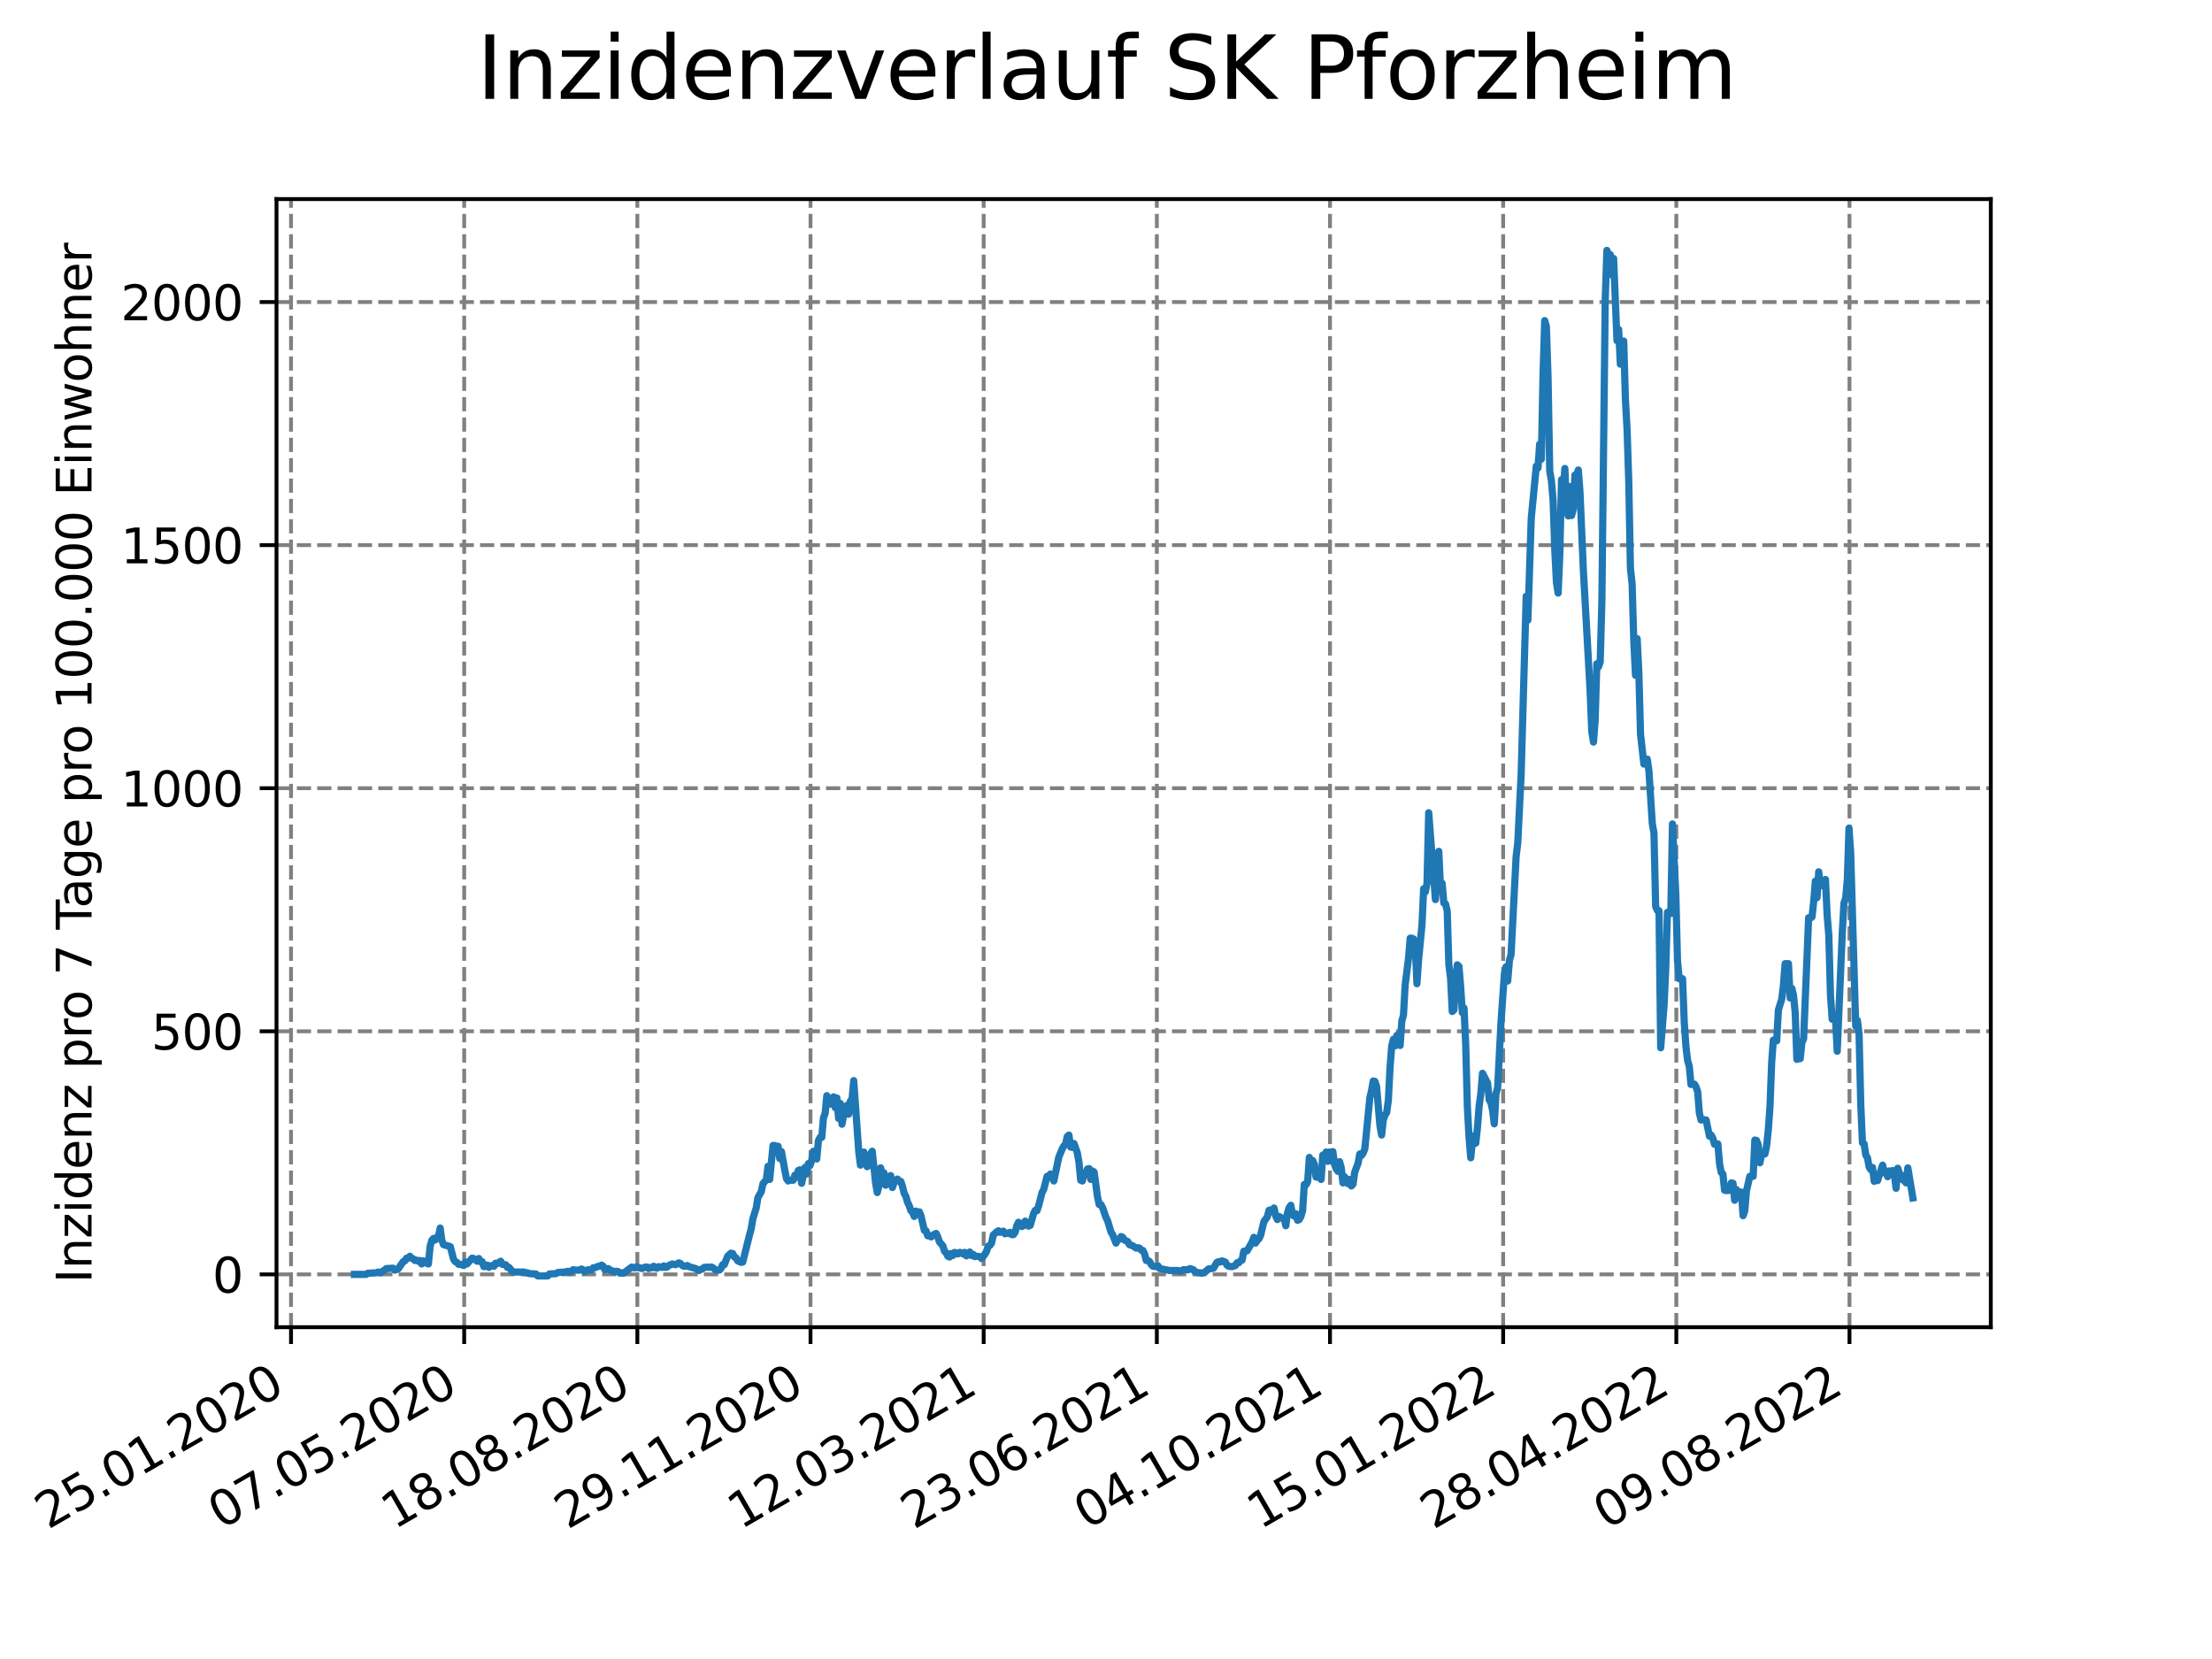 <?xml version="1.0" encoding="utf-8" standalone="no"?>
<!DOCTYPE svg PUBLIC "-//W3C//DTD SVG 1.1//EN"
  "http://www.w3.org/Graphics/SVG/1.1/DTD/svg11.dtd">
<svg xmlns:xlink="http://www.w3.org/1999/xlink" width="460.8pt" height="345.6pt" viewBox="0 0 460.8 345.6" xmlns="http://www.w3.org/2000/svg" version="1.1">
 <defs>
  <style type="text/css">*{stroke-linejoin: round; stroke-linecap: butt}</style>
 </defs>
 <g id="figure_1">
  <g id="patch_1">
   <path d="M 0 345.6 
L 460.8 345.6 
L 460.8 0 
L 0 0 
z
" style="fill: #ffffff"/>
  </g>
  <g id="axes_1">
   <g id="patch_2">
    <path d="M 57.6 276.48 
L 414.72 276.48 
L 414.72 41.472 
L 57.6 41.472 
z
" style="fill: #ffffff"/>
   </g>
   <g id="matplotlib.axis_1">
    <g id="xtick_1">
     <g id="line2d_1">
      <path d="M 60.626 276.48 
L 60.626 41.472 
" clip-path="url(#p936a8ec6e3)" style="fill: none; stroke-dasharray: 2.96,1.28; stroke-dashoffset: 0; stroke: #808080; stroke-width: 0.8"/>
     </g>
     <g id="line2d_2">
      <defs>
       <path id="m74e46450ca" d="M 0 0 
L 0 3.5 
" style="stroke: #000000; stroke-width: 0.8"/>
      </defs>
      <g>
       <use xlink:href="#m74e46450ca" x="60.626" y="276.48" style="stroke: #000000; stroke-width: 0.8"/>
      </g>
     </g>
     <g id="text_1">
      <!-- 25.01.2020 -->
      <g transform="translate(10.001 318.689) rotate(-30) scale(0.1 -0.1)">
       <defs>
        <path id="DejaVuSans-32" d="M 1228 531 
L 3431 531 
L 3431 0 
L 469 0 
L 469 531 
Q 828 903 1448 1529 
Q 2069 2156 2228 2338 
Q 2531 2678 2651 2914 
Q 2772 3150 2772 3378 
Q 2772 3750 2511 3984 
Q 2250 4219 1831 4219 
Q 1534 4219 1204 4116 
Q 875 4013 500 3803 
L 500 4441 
Q 881 4594 1212 4672 
Q 1544 4750 1819 4750 
Q 2544 4750 2975 4387 
Q 3406 4025 3406 3419 
Q 3406 3131 3298 2873 
Q 3191 2616 2906 2266 
Q 2828 2175 2409 1742 
Q 1991 1309 1228 531 
z
" transform="scale(0.016)"/>
        <path id="DejaVuSans-35" d="M 691 4666 
L 3169 4666 
L 3169 4134 
L 1269 4134 
L 1269 2991 
Q 1406 3038 1543 3061 
Q 1681 3084 1819 3084 
Q 2600 3084 3056 2656 
Q 3513 2228 3513 1497 
Q 3513 744 3044 326 
Q 2575 -91 1722 -91 
Q 1428 -91 1123 -41 
Q 819 9 494 109 
L 494 744 
Q 775 591 1075 516 
Q 1375 441 1709 441 
Q 2250 441 2565 725 
Q 2881 1009 2881 1497 
Q 2881 1984 2565 2268 
Q 2250 2553 1709 2553 
Q 1456 2553 1204 2497 
Q 953 2441 691 2322 
L 691 4666 
z
" transform="scale(0.016)"/>
        <path id="DejaVuSans-2e" d="M 684 794 
L 1344 794 
L 1344 0 
L 684 0 
L 684 794 
z
" transform="scale(0.016)"/>
        <path id="DejaVuSans-30" d="M 2034 4250 
Q 1547 4250 1301 3770 
Q 1056 3291 1056 2328 
Q 1056 1369 1301 889 
Q 1547 409 2034 409 
Q 2525 409 2770 889 
Q 3016 1369 3016 2328 
Q 3016 3291 2770 3770 
Q 2525 4250 2034 4250 
z
M 2034 4750 
Q 2819 4750 3233 4129 
Q 3647 3509 3647 2328 
Q 3647 1150 3233 529 
Q 2819 -91 2034 -91 
Q 1250 -91 836 529 
Q 422 1150 422 2328 
Q 422 3509 836 4129 
Q 1250 4750 2034 4750 
z
" transform="scale(0.016)"/>
        <path id="DejaVuSans-31" d="M 794 531 
L 1825 531 
L 1825 4091 
L 703 3866 
L 703 4441 
L 1819 4666 
L 2450 4666 
L 2450 531 
L 3481 531 
L 3481 0 
L 794 0 
L 794 531 
z
" transform="scale(0.016)"/>
       </defs>
       <use xlink:href="#DejaVuSans-32"/>
       <use xlink:href="#DejaVuSans-35" x="63.623"/>
       <use xlink:href="#DejaVuSans-2e" x="127.246"/>
       <use xlink:href="#DejaVuSans-30" x="159.033"/>
       <use xlink:href="#DejaVuSans-31" x="222.656"/>
       <use xlink:href="#DejaVuSans-2e" x="286.279"/>
       <use xlink:href="#DejaVuSans-32" x="318.066"/>
       <use xlink:href="#DejaVuSans-30" x="381.689"/>
       <use xlink:href="#DejaVuSans-32" x="445.312"/>
       <use xlink:href="#DejaVuSans-30" x="508.936"/>
      </g>
     </g>
    </g>
    <g id="xtick_2">
     <g id="line2d_3">
      <path d="M 96.699 276.48 
L 96.699 41.472 
" clip-path="url(#p936a8ec6e3)" style="fill: none; stroke-dasharray: 2.96,1.28; stroke-dashoffset: 0; stroke: #808080; stroke-width: 0.8"/>
     </g>
     <g id="line2d_4">
      <g>
       <use xlink:href="#m74e46450ca" x="96.699" y="276.48" style="stroke: #000000; stroke-width: 0.8"/>
      </g>
     </g>
     <g id="text_2">
      <!-- 07.05.2020 -->
      <g transform="translate(46.074 318.689) rotate(-30) scale(0.1 -0.1)">
       <defs>
        <path id="DejaVuSans-37" d="M 525 4666 
L 3525 4666 
L 3525 4397 
L 1831 0 
L 1172 0 
L 2766 4134 
L 525 4134 
L 525 4666 
z
" transform="scale(0.016)"/>
       </defs>
       <use xlink:href="#DejaVuSans-30"/>
       <use xlink:href="#DejaVuSans-37" x="63.623"/>
       <use xlink:href="#DejaVuSans-2e" x="127.246"/>
       <use xlink:href="#DejaVuSans-30" x="159.033"/>
       <use xlink:href="#DejaVuSans-35" x="222.656"/>
       <use xlink:href="#DejaVuSans-2e" x="286.279"/>
       <use xlink:href="#DejaVuSans-32" x="318.066"/>
       <use xlink:href="#DejaVuSans-30" x="381.689"/>
       <use xlink:href="#DejaVuSans-32" x="445.312"/>
       <use xlink:href="#DejaVuSans-30" x="508.936"/>
      </g>
     </g>
    </g>
    <g id="xtick_3">
     <g id="line2d_5">
      <path d="M 132.772 276.48 
L 132.772 41.472 
" clip-path="url(#p936a8ec6e3)" style="fill: none; stroke-dasharray: 2.96,1.28; stroke-dashoffset: 0; stroke: #808080; stroke-width: 0.8"/>
     </g>
     <g id="line2d_6">
      <g>
       <use xlink:href="#m74e46450ca" x="132.772" y="276.48" style="stroke: #000000; stroke-width: 0.8"/>
      </g>
     </g>
     <g id="text_3">
      <!-- 18.08.2020 -->
      <g transform="translate(82.147 318.689) rotate(-30) scale(0.1 -0.1)">
       <defs>
        <path id="DejaVuSans-38" d="M 2034 2216 
Q 1584 2216 1326 1975 
Q 1069 1734 1069 1313 
Q 1069 891 1326 650 
Q 1584 409 2034 409 
Q 2484 409 2743 651 
Q 3003 894 3003 1313 
Q 3003 1734 2745 1975 
Q 2488 2216 2034 2216 
z
M 1403 2484 
Q 997 2584 770 2862 
Q 544 3141 544 3541 
Q 544 4100 942 4425 
Q 1341 4750 2034 4750 
Q 2731 4750 3128 4425 
Q 3525 4100 3525 3541 
Q 3525 3141 3298 2862 
Q 3072 2584 2669 2484 
Q 3125 2378 3379 2068 
Q 3634 1759 3634 1313 
Q 3634 634 3220 271 
Q 2806 -91 2034 -91 
Q 1263 -91 848 271 
Q 434 634 434 1313 
Q 434 1759 690 2068 
Q 947 2378 1403 2484 
z
M 1172 3481 
Q 1172 3119 1398 2916 
Q 1625 2713 2034 2713 
Q 2441 2713 2670 2916 
Q 2900 3119 2900 3481 
Q 2900 3844 2670 4047 
Q 2441 4250 2034 4250 
Q 1625 4250 1398 4047 
Q 1172 3844 1172 3481 
z
" transform="scale(0.016)"/>
       </defs>
       <use xlink:href="#DejaVuSans-31"/>
       <use xlink:href="#DejaVuSans-38" x="63.623"/>
       <use xlink:href="#DejaVuSans-2e" x="127.246"/>
       <use xlink:href="#DejaVuSans-30" x="159.033"/>
       <use xlink:href="#DejaVuSans-38" x="222.656"/>
       <use xlink:href="#DejaVuSans-2e" x="286.279"/>
       <use xlink:href="#DejaVuSans-32" x="318.066"/>
       <use xlink:href="#DejaVuSans-30" x="381.689"/>
       <use xlink:href="#DejaVuSans-32" x="445.312"/>
       <use xlink:href="#DejaVuSans-30" x="508.936"/>
      </g>
     </g>
    </g>
    <g id="xtick_4">
     <g id="line2d_7">
      <path d="M 168.845 276.48 
L 168.845 41.472 
" clip-path="url(#p936a8ec6e3)" style="fill: none; stroke-dasharray: 2.96,1.28; stroke-dashoffset: 0; stroke: #808080; stroke-width: 0.8"/>
     </g>
     <g id="line2d_8">
      <g>
       <use xlink:href="#m74e46450ca" x="168.845" y="276.48" style="stroke: #000000; stroke-width: 0.8"/>
      </g>
     </g>
     <g id="text_4">
      <!-- 29.11.2020 -->
      <g transform="translate(118.219 318.689) rotate(-30) scale(0.1 -0.1)">
       <defs>
        <path id="DejaVuSans-39" d="M 703 97 
L 703 672 
Q 941 559 1184 500 
Q 1428 441 1663 441 
Q 2288 441 2617 861 
Q 2947 1281 2994 2138 
Q 2813 1869 2534 1725 
Q 2256 1581 1919 1581 
Q 1219 1581 811 2004 
Q 403 2428 403 3163 
Q 403 3881 828 4315 
Q 1253 4750 1959 4750 
Q 2769 4750 3195 4129 
Q 3622 3509 3622 2328 
Q 3622 1225 3098 567 
Q 2575 -91 1691 -91 
Q 1453 -91 1209 -44 
Q 966 3 703 97 
z
M 1959 2075 
Q 2384 2075 2632 2365 
Q 2881 2656 2881 3163 
Q 2881 3666 2632 3958 
Q 2384 4250 1959 4250 
Q 1534 4250 1286 3958 
Q 1038 3666 1038 3163 
Q 1038 2656 1286 2365 
Q 1534 2075 1959 2075 
z
" transform="scale(0.016)"/>
       </defs>
       <use xlink:href="#DejaVuSans-32"/>
       <use xlink:href="#DejaVuSans-39" x="63.623"/>
       <use xlink:href="#DejaVuSans-2e" x="127.246"/>
       <use xlink:href="#DejaVuSans-31" x="159.033"/>
       <use xlink:href="#DejaVuSans-31" x="222.656"/>
       <use xlink:href="#DejaVuSans-2e" x="286.279"/>
       <use xlink:href="#DejaVuSans-32" x="318.066"/>
       <use xlink:href="#DejaVuSans-30" x="381.689"/>
       <use xlink:href="#DejaVuSans-32" x="445.312"/>
       <use xlink:href="#DejaVuSans-30" x="508.936"/>
      </g>
     </g>
    </g>
    <g id="xtick_5">
     <g id="line2d_9">
      <path d="M 204.917 276.48 
L 204.917 41.472 
" clip-path="url(#p936a8ec6e3)" style="fill: none; stroke-dasharray: 2.96,1.28; stroke-dashoffset: 0; stroke: #808080; stroke-width: 0.8"/>
     </g>
     <g id="line2d_10">
      <g>
       <use xlink:href="#m74e46450ca" x="204.917" y="276.48" style="stroke: #000000; stroke-width: 0.8"/>
      </g>
     </g>
     <g id="text_5">
      <!-- 12.03.2021 -->
      <g transform="translate(154.292 318.689) rotate(-30) scale(0.1 -0.1)">
       <defs>
        <path id="DejaVuSans-33" d="M 2597 2516 
Q 3050 2419 3304 2112 
Q 3559 1806 3559 1356 
Q 3559 666 3084 287 
Q 2609 -91 1734 -91 
Q 1441 -91 1130 -33 
Q 819 25 488 141 
L 488 750 
Q 750 597 1062 519 
Q 1375 441 1716 441 
Q 2309 441 2620 675 
Q 2931 909 2931 1356 
Q 2931 1769 2642 2001 
Q 2353 2234 1838 2234 
L 1294 2234 
L 1294 2753 
L 1863 2753 
Q 2328 2753 2575 2939 
Q 2822 3125 2822 3475 
Q 2822 3834 2567 4026 
Q 2313 4219 1838 4219 
Q 1578 4219 1281 4162 
Q 984 4106 628 3988 
L 628 4550 
Q 988 4650 1302 4700 
Q 1616 4750 1894 4750 
Q 2613 4750 3031 4423 
Q 3450 4097 3450 3541 
Q 3450 3153 3228 2886 
Q 3006 2619 2597 2516 
z
" transform="scale(0.016)"/>
       </defs>
       <use xlink:href="#DejaVuSans-31"/>
       <use xlink:href="#DejaVuSans-32" x="63.623"/>
       <use xlink:href="#DejaVuSans-2e" x="127.246"/>
       <use xlink:href="#DejaVuSans-30" x="159.033"/>
       <use xlink:href="#DejaVuSans-33" x="222.656"/>
       <use xlink:href="#DejaVuSans-2e" x="286.279"/>
       <use xlink:href="#DejaVuSans-32" x="318.066"/>
       <use xlink:href="#DejaVuSans-30" x="381.689"/>
       <use xlink:href="#DejaVuSans-32" x="445.312"/>
       <use xlink:href="#DejaVuSans-31" x="508.936"/>
      </g>
     </g>
    </g>
    <g id="xtick_6">
     <g id="line2d_11">
      <path d="M 240.99 276.48 
L 240.99 41.472 
" clip-path="url(#p936a8ec6e3)" style="fill: none; stroke-dasharray: 2.96,1.28; stroke-dashoffset: 0; stroke: #808080; stroke-width: 0.8"/>
     </g>
     <g id="line2d_12">
      <g>
       <use xlink:href="#m74e46450ca" x="240.99" y="276.48" style="stroke: #000000; stroke-width: 0.8"/>
      </g>
     </g>
     <g id="text_6">
      <!-- 23.06.2021 -->
      <g transform="translate(190.365 318.689) rotate(-30) scale(0.1 -0.1)">
       <defs>
        <path id="DejaVuSans-36" d="M 2113 2584 
Q 1688 2584 1439 2293 
Q 1191 2003 1191 1497 
Q 1191 994 1439 701 
Q 1688 409 2113 409 
Q 2538 409 2786 701 
Q 3034 994 3034 1497 
Q 3034 2003 2786 2293 
Q 2538 2584 2113 2584 
z
M 3366 4563 
L 3366 3988 
Q 3128 4100 2886 4159 
Q 2644 4219 2406 4219 
Q 1781 4219 1451 3797 
Q 1122 3375 1075 2522 
Q 1259 2794 1537 2939 
Q 1816 3084 2150 3084 
Q 2853 3084 3261 2657 
Q 3669 2231 3669 1497 
Q 3669 778 3244 343 
Q 2819 -91 2113 -91 
Q 1303 -91 875 529 
Q 447 1150 447 2328 
Q 447 3434 972 4092 
Q 1497 4750 2381 4750 
Q 2619 4750 2861 4703 
Q 3103 4656 3366 4563 
z
" transform="scale(0.016)"/>
       </defs>
       <use xlink:href="#DejaVuSans-32"/>
       <use xlink:href="#DejaVuSans-33" x="63.623"/>
       <use xlink:href="#DejaVuSans-2e" x="127.246"/>
       <use xlink:href="#DejaVuSans-30" x="159.033"/>
       <use xlink:href="#DejaVuSans-36" x="222.656"/>
       <use xlink:href="#DejaVuSans-2e" x="286.279"/>
       <use xlink:href="#DejaVuSans-32" x="318.066"/>
       <use xlink:href="#DejaVuSans-30" x="381.689"/>
       <use xlink:href="#DejaVuSans-32" x="445.312"/>
       <use xlink:href="#DejaVuSans-31" x="508.936"/>
      </g>
     </g>
    </g>
    <g id="xtick_7">
     <g id="line2d_13">
      <path d="M 277.063 276.48 
L 277.063 41.472 
" clip-path="url(#p936a8ec6e3)" style="fill: none; stroke-dasharray: 2.96,1.28; stroke-dashoffset: 0; stroke: #808080; stroke-width: 0.8"/>
     </g>
     <g id="line2d_14">
      <g>
       <use xlink:href="#m74e46450ca" x="277.063" y="276.48" style="stroke: #000000; stroke-width: 0.8"/>
      </g>
     </g>
     <g id="text_7">
      <!-- 04.10.2021 -->
      <g transform="translate(226.438 318.689) rotate(-30) scale(0.1 -0.1)">
       <defs>
        <path id="DejaVuSans-34" d="M 2419 4116 
L 825 1625 
L 2419 1625 
L 2419 4116 
z
M 2253 4666 
L 3047 4666 
L 3047 1625 
L 3713 1625 
L 3713 1100 
L 3047 1100 
L 3047 0 
L 2419 0 
L 2419 1100 
L 313 1100 
L 313 1709 
L 2253 4666 
z
" transform="scale(0.016)"/>
       </defs>
       <use xlink:href="#DejaVuSans-30"/>
       <use xlink:href="#DejaVuSans-34" x="63.623"/>
       <use xlink:href="#DejaVuSans-2e" x="127.246"/>
       <use xlink:href="#DejaVuSans-31" x="159.033"/>
       <use xlink:href="#DejaVuSans-30" x="222.656"/>
       <use xlink:href="#DejaVuSans-2e" x="286.279"/>
       <use xlink:href="#DejaVuSans-32" x="318.066"/>
       <use xlink:href="#DejaVuSans-30" x="381.689"/>
       <use xlink:href="#DejaVuSans-32" x="445.312"/>
       <use xlink:href="#DejaVuSans-31" x="508.936"/>
      </g>
     </g>
    </g>
    <g id="xtick_8">
     <g id="line2d_15">
      <path d="M 313.136 276.48 
L 313.136 41.472 
" clip-path="url(#p936a8ec6e3)" style="fill: none; stroke-dasharray: 2.96,1.28; stroke-dashoffset: 0; stroke: #808080; stroke-width: 0.8"/>
     </g>
     <g id="line2d_16">
      <g>
       <use xlink:href="#m74e46450ca" x="313.136" y="276.48" style="stroke: #000000; stroke-width: 0.8"/>
      </g>
     </g>
     <g id="text_8">
      <!-- 15.01.2022 -->
      <g transform="translate(262.51 318.689) rotate(-30) scale(0.1 -0.1)">
       <use xlink:href="#DejaVuSans-31"/>
       <use xlink:href="#DejaVuSans-35" x="63.623"/>
       <use xlink:href="#DejaVuSans-2e" x="127.246"/>
       <use xlink:href="#DejaVuSans-30" x="159.033"/>
       <use xlink:href="#DejaVuSans-31" x="222.656"/>
       <use xlink:href="#DejaVuSans-2e" x="286.279"/>
       <use xlink:href="#DejaVuSans-32" x="318.066"/>
       <use xlink:href="#DejaVuSans-30" x="381.689"/>
       <use xlink:href="#DejaVuSans-32" x="445.312"/>
       <use xlink:href="#DejaVuSans-32" x="508.936"/>
      </g>
     </g>
    </g>
    <g id="xtick_9">
     <g id="line2d_17">
      <path d="M 349.208 276.48 
L 349.208 41.472 
" clip-path="url(#p936a8ec6e3)" style="fill: none; stroke-dasharray: 2.96,1.28; stroke-dashoffset: 0; stroke: #808080; stroke-width: 0.8"/>
     </g>
     <g id="line2d_18">
      <g>
       <use xlink:href="#m74e46450ca" x="349.208" y="276.48" style="stroke: #000000; stroke-width: 0.8"/>
      </g>
     </g>
     <g id="text_9">
      <!-- 28.04.2022 -->
      <g transform="translate(298.583 318.689) rotate(-30) scale(0.1 -0.1)">
       <use xlink:href="#DejaVuSans-32"/>
       <use xlink:href="#DejaVuSans-38" x="63.623"/>
       <use xlink:href="#DejaVuSans-2e" x="127.246"/>
       <use xlink:href="#DejaVuSans-30" x="159.033"/>
       <use xlink:href="#DejaVuSans-34" x="222.656"/>
       <use xlink:href="#DejaVuSans-2e" x="286.279"/>
       <use xlink:href="#DejaVuSans-32" x="318.066"/>
       <use xlink:href="#DejaVuSans-30" x="381.689"/>
       <use xlink:href="#DejaVuSans-32" x="445.312"/>
       <use xlink:href="#DejaVuSans-32" x="508.936"/>
      </g>
     </g>
    </g>
    <g id="xtick_10">
     <g id="line2d_19">
      <path d="M 385.281 276.48 
L 385.281 41.472 
" clip-path="url(#p936a8ec6e3)" style="fill: none; stroke-dasharray: 2.96,1.28; stroke-dashoffset: 0; stroke: #808080; stroke-width: 0.8"/>
     </g>
     <g id="line2d_20">
      <g>
       <use xlink:href="#m74e46450ca" x="385.281" y="276.48" style="stroke: #000000; stroke-width: 0.8"/>
      </g>
     </g>
     <g id="text_10">
      <!-- 09.08.2022 -->
      <g transform="translate(334.656 318.689) rotate(-30) scale(0.1 -0.1)">
       <use xlink:href="#DejaVuSans-30"/>
       <use xlink:href="#DejaVuSans-39" x="63.623"/>
       <use xlink:href="#DejaVuSans-2e" x="127.246"/>
       <use xlink:href="#DejaVuSans-30" x="159.033"/>
       <use xlink:href="#DejaVuSans-38" x="222.656"/>
       <use xlink:href="#DejaVuSans-2e" x="286.279"/>
       <use xlink:href="#DejaVuSans-32" x="318.066"/>
       <use xlink:href="#DejaVuSans-30" x="381.689"/>
       <use xlink:href="#DejaVuSans-32" x="445.312"/>
       <use xlink:href="#DejaVuSans-32" x="508.936"/>
      </g>
     </g>
    </g>
   </g>
   <g id="matplotlib.axis_2">
    <g id="ytick_1">
     <g id="line2d_21">
      <path d="M 57.6 265.476 
L 414.72 265.476 
" clip-path="url(#p936a8ec6e3)" style="fill: none; stroke-dasharray: 2.96,1.28; stroke-dashoffset: 0; stroke: #808080; stroke-width: 0.8"/>
     </g>
     <g id="line2d_22">
      <defs>
       <path id="m5a7e776f78" d="M 0 0 
L -3.5 0 
" style="stroke: #000000; stroke-width: 0.8"/>
      </defs>
      <g>
       <use xlink:href="#m5a7e776f78" x="57.6" y="265.476" style="stroke: #000000; stroke-width: 0.8"/>
      </g>
     </g>
     <g id="text_11">
      <!-- 0 -->
      <g transform="translate(44.237 269.275) scale(0.1 -0.1)">
       <use xlink:href="#DejaVuSans-30"/>
      </g>
     </g>
    </g>
    <g id="ytick_2">
     <g id="line2d_23">
      <path d="M 57.6 214.837 
L 414.72 214.837 
" clip-path="url(#p936a8ec6e3)" style="fill: none; stroke-dasharray: 2.96,1.28; stroke-dashoffset: 0; stroke: #808080; stroke-width: 0.8"/>
     </g>
     <g id="line2d_24">
      <g>
       <use xlink:href="#m5a7e776f78" x="57.6" y="214.837" style="stroke: #000000; stroke-width: 0.8"/>
      </g>
     </g>
     <g id="text_12">
      <!-- 500 -->
      <g transform="translate(31.512 218.636) scale(0.1 -0.1)">
       <use xlink:href="#DejaVuSans-35"/>
       <use xlink:href="#DejaVuSans-30" x="63.623"/>
       <use xlink:href="#DejaVuSans-30" x="127.246"/>
      </g>
     </g>
    </g>
    <g id="ytick_3">
     <g id="line2d_25">
      <path d="M 57.6 164.197 
L 414.72 164.197 
" clip-path="url(#p936a8ec6e3)" style="fill: none; stroke-dasharray: 2.96,1.28; stroke-dashoffset: 0; stroke: #808080; stroke-width: 0.8"/>
     </g>
     <g id="line2d_26">
      <g>
       <use xlink:href="#m5a7e776f78" x="57.6" y="164.197" style="stroke: #000000; stroke-width: 0.8"/>
      </g>
     </g>
     <g id="text_13">
      <!-- 1000 -->
      <g transform="translate(25.15 167.996) scale(0.1 -0.1)">
       <use xlink:href="#DejaVuSans-31"/>
       <use xlink:href="#DejaVuSans-30" x="63.623"/>
       <use xlink:href="#DejaVuSans-30" x="127.246"/>
       <use xlink:href="#DejaVuSans-30" x="190.869"/>
      </g>
     </g>
    </g>
    <g id="ytick_4">
     <g id="line2d_27">
      <path d="M 57.6 113.557 
L 414.72 113.557 
" clip-path="url(#p936a8ec6e3)" style="fill: none; stroke-dasharray: 2.96,1.28; stroke-dashoffset: 0; stroke: #808080; stroke-width: 0.8"/>
     </g>
     <g id="line2d_28">
      <g>
       <use xlink:href="#m5a7e776f78" x="57.6" y="113.557" style="stroke: #000000; stroke-width: 0.8"/>
      </g>
     </g>
     <g id="text_14">
      <!-- 1500 -->
      <g transform="translate(25.15 117.356) scale(0.1 -0.1)">
       <use xlink:href="#DejaVuSans-31"/>
       <use xlink:href="#DejaVuSans-35" x="63.623"/>
       <use xlink:href="#DejaVuSans-30" x="127.246"/>
       <use xlink:href="#DejaVuSans-30" x="190.869"/>
      </g>
     </g>
    </g>
    <g id="ytick_5">
     <g id="line2d_29">
      <path d="M 57.6 62.918 
L 414.72 62.918 
" clip-path="url(#p936a8ec6e3)" style="fill: none; stroke-dasharray: 2.96,1.28; stroke-dashoffset: 0; stroke: #808080; stroke-width: 0.8"/>
     </g>
     <g id="line2d_30">
      <g>
       <use xlink:href="#m5a7e776f78" x="57.6" y="62.918" style="stroke: #000000; stroke-width: 0.8"/>
      </g>
     </g>
     <g id="text_15">
      <!-- 2000 -->
      <g transform="translate(25.15 66.717) scale(0.1 -0.1)">
       <use xlink:href="#DejaVuSans-32"/>
       <use xlink:href="#DejaVuSans-30" x="63.623"/>
       <use xlink:href="#DejaVuSans-30" x="127.246"/>
       <use xlink:href="#DejaVuSans-30" x="190.869"/>
      </g>
     </g>
    </g>
    <g id="text_16">
     <!-- Inzidenz pro 7 Tage pro 100.000 Einwohner -->
     <g transform="translate(19.07 267.301) rotate(-90) scale(0.1 -0.1)">
      <defs>
       <path id="DejaVuSans-49" d="M 628 4666 
L 1259 4666 
L 1259 0 
L 628 0 
L 628 4666 
z
" transform="scale(0.016)"/>
       <path id="DejaVuSans-6e" d="M 3513 2113 
L 3513 0 
L 2938 0 
L 2938 2094 
Q 2938 2591 2744 2837 
Q 2550 3084 2163 3084 
Q 1697 3084 1428 2787 
Q 1159 2491 1159 1978 
L 1159 0 
L 581 0 
L 581 3500 
L 1159 3500 
L 1159 2956 
Q 1366 3272 1645 3428 
Q 1925 3584 2291 3584 
Q 2894 3584 3203 3211 
Q 3513 2838 3513 2113 
z
" transform="scale(0.016)"/>
       <path id="DejaVuSans-7a" d="M 353 3500 
L 3084 3500 
L 3084 2975 
L 922 459 
L 3084 459 
L 3084 0 
L 275 0 
L 275 525 
L 2438 3041 
L 353 3041 
L 353 3500 
z
" transform="scale(0.016)"/>
       <path id="DejaVuSans-69" d="M 603 3500 
L 1178 3500 
L 1178 0 
L 603 0 
L 603 3500 
z
M 603 4863 
L 1178 4863 
L 1178 4134 
L 603 4134 
L 603 4863 
z
" transform="scale(0.016)"/>
       <path id="DejaVuSans-64" d="M 2906 2969 
L 2906 4863 
L 3481 4863 
L 3481 0 
L 2906 0 
L 2906 525 
Q 2725 213 2448 61 
Q 2172 -91 1784 -91 
Q 1150 -91 751 415 
Q 353 922 353 1747 
Q 353 2572 751 3078 
Q 1150 3584 1784 3584 
Q 2172 3584 2448 3432 
Q 2725 3281 2906 2969 
z
M 947 1747 
Q 947 1113 1208 752 
Q 1469 391 1925 391 
Q 2381 391 2643 752 
Q 2906 1113 2906 1747 
Q 2906 2381 2643 2742 
Q 2381 3103 1925 3103 
Q 1469 3103 1208 2742 
Q 947 2381 947 1747 
z
" transform="scale(0.016)"/>
       <path id="DejaVuSans-65" d="M 3597 1894 
L 3597 1613 
L 953 1613 
Q 991 1019 1311 708 
Q 1631 397 2203 397 
Q 2534 397 2845 478 
Q 3156 559 3463 722 
L 3463 178 
Q 3153 47 2828 -22 
Q 2503 -91 2169 -91 
Q 1331 -91 842 396 
Q 353 884 353 1716 
Q 353 2575 817 3079 
Q 1281 3584 2069 3584 
Q 2775 3584 3186 3129 
Q 3597 2675 3597 1894 
z
M 3022 2063 
Q 3016 2534 2758 2815 
Q 2500 3097 2075 3097 
Q 1594 3097 1305 2825 
Q 1016 2553 972 2059 
L 3022 2063 
z
" transform="scale(0.016)"/>
       <path id="DejaVuSans-20" transform="scale(0.016)"/>
       <path id="DejaVuSans-70" d="M 1159 525 
L 1159 -1331 
L 581 -1331 
L 581 3500 
L 1159 3500 
L 1159 2969 
Q 1341 3281 1617 3432 
Q 1894 3584 2278 3584 
Q 2916 3584 3314 3078 
Q 3713 2572 3713 1747 
Q 3713 922 3314 415 
Q 2916 -91 2278 -91 
Q 1894 -91 1617 61 
Q 1341 213 1159 525 
z
M 3116 1747 
Q 3116 2381 2855 2742 
Q 2594 3103 2138 3103 
Q 1681 3103 1420 2742 
Q 1159 2381 1159 1747 
Q 1159 1113 1420 752 
Q 1681 391 2138 391 
Q 2594 391 2855 752 
Q 3116 1113 3116 1747 
z
" transform="scale(0.016)"/>
       <path id="DejaVuSans-72" d="M 2631 2963 
Q 2534 3019 2420 3045 
Q 2306 3072 2169 3072 
Q 1681 3072 1420 2755 
Q 1159 2438 1159 1844 
L 1159 0 
L 581 0 
L 581 3500 
L 1159 3500 
L 1159 2956 
Q 1341 3275 1631 3429 
Q 1922 3584 2338 3584 
Q 2397 3584 2469 3576 
Q 2541 3569 2628 3553 
L 2631 2963 
z
" transform="scale(0.016)"/>
       <path id="DejaVuSans-6f" d="M 1959 3097 
Q 1497 3097 1228 2736 
Q 959 2375 959 1747 
Q 959 1119 1226 758 
Q 1494 397 1959 397 
Q 2419 397 2687 759 
Q 2956 1122 2956 1747 
Q 2956 2369 2687 2733 
Q 2419 3097 1959 3097 
z
M 1959 3584 
Q 2709 3584 3137 3096 
Q 3566 2609 3566 1747 
Q 3566 888 3137 398 
Q 2709 -91 1959 -91 
Q 1206 -91 779 398 
Q 353 888 353 1747 
Q 353 2609 779 3096 
Q 1206 3584 1959 3584 
z
" transform="scale(0.016)"/>
       <path id="DejaVuSans-54" d="M -19 4666 
L 3928 4666 
L 3928 4134 
L 2272 4134 
L 2272 0 
L 1638 0 
L 1638 4134 
L -19 4134 
L -19 4666 
z
" transform="scale(0.016)"/>
       <path id="DejaVuSans-61" d="M 2194 1759 
Q 1497 1759 1228 1600 
Q 959 1441 959 1056 
Q 959 750 1161 570 
Q 1363 391 1709 391 
Q 2188 391 2477 730 
Q 2766 1069 2766 1631 
L 2766 1759 
L 2194 1759 
z
M 3341 1997 
L 3341 0 
L 2766 0 
L 2766 531 
Q 2569 213 2275 61 
Q 1981 -91 1556 -91 
Q 1019 -91 701 211 
Q 384 513 384 1019 
Q 384 1609 779 1909 
Q 1175 2209 1959 2209 
L 2766 2209 
L 2766 2266 
Q 2766 2663 2505 2880 
Q 2244 3097 1772 3097 
Q 1472 3097 1187 3025 
Q 903 2953 641 2809 
L 641 3341 
Q 956 3463 1253 3523 
Q 1550 3584 1831 3584 
Q 2591 3584 2966 3190 
Q 3341 2797 3341 1997 
z
" transform="scale(0.016)"/>
       <path id="DejaVuSans-67" d="M 2906 1791 
Q 2906 2416 2648 2759 
Q 2391 3103 1925 3103 
Q 1463 3103 1205 2759 
Q 947 2416 947 1791 
Q 947 1169 1205 825 
Q 1463 481 1925 481 
Q 2391 481 2648 825 
Q 2906 1169 2906 1791 
z
M 3481 434 
Q 3481 -459 3084 -895 
Q 2688 -1331 1869 -1331 
Q 1566 -1331 1297 -1286 
Q 1028 -1241 775 -1147 
L 775 -588 
Q 1028 -725 1275 -790 
Q 1522 -856 1778 -856 
Q 2344 -856 2625 -561 
Q 2906 -266 2906 331 
L 2906 616 
Q 2728 306 2450 153 
Q 2172 0 1784 0 
Q 1141 0 747 490 
Q 353 981 353 1791 
Q 353 2603 747 3093 
Q 1141 3584 1784 3584 
Q 2172 3584 2450 3431 
Q 2728 3278 2906 2969 
L 2906 3500 
L 3481 3500 
L 3481 434 
z
" transform="scale(0.016)"/>
       <path id="DejaVuSans-45" d="M 628 4666 
L 3578 4666 
L 3578 4134 
L 1259 4134 
L 1259 2753 
L 3481 2753 
L 3481 2222 
L 1259 2222 
L 1259 531 
L 3634 531 
L 3634 0 
L 628 0 
L 628 4666 
z
" transform="scale(0.016)"/>
       <path id="DejaVuSans-77" d="M 269 3500 
L 844 3500 
L 1563 769 
L 2278 3500 
L 2956 3500 
L 3675 769 
L 4391 3500 
L 4966 3500 
L 4050 0 
L 3372 0 
L 2619 2869 
L 1863 0 
L 1184 0 
L 269 3500 
z
" transform="scale(0.016)"/>
       <path id="DejaVuSans-68" d="M 3513 2113 
L 3513 0 
L 2938 0 
L 2938 2094 
Q 2938 2591 2744 2837 
Q 2550 3084 2163 3084 
Q 1697 3084 1428 2787 
Q 1159 2491 1159 1978 
L 1159 0 
L 581 0 
L 581 4863 
L 1159 4863 
L 1159 2956 
Q 1366 3272 1645 3428 
Q 1925 3584 2291 3584 
Q 2894 3584 3203 3211 
Q 3513 2838 3513 2113 
z
" transform="scale(0.016)"/>
      </defs>
      <use xlink:href="#DejaVuSans-49"/>
      <use xlink:href="#DejaVuSans-6e" x="29.492"/>
      <use xlink:href="#DejaVuSans-7a" x="92.871"/>
      <use xlink:href="#DejaVuSans-69" x="145.361"/>
      <use xlink:href="#DejaVuSans-64" x="173.145"/>
      <use xlink:href="#DejaVuSans-65" x="236.621"/>
      <use xlink:href="#DejaVuSans-6e" x="298.145"/>
      <use xlink:href="#DejaVuSans-7a" x="361.523"/>
      <use xlink:href="#DejaVuSans-20" x="414.014"/>
      <use xlink:href="#DejaVuSans-70" x="445.801"/>
      <use xlink:href="#DejaVuSans-72" x="509.277"/>
      <use xlink:href="#DejaVuSans-6f" x="548.141"/>
      <use xlink:href="#DejaVuSans-20" x="609.322"/>
      <use xlink:href="#DejaVuSans-37" x="641.109"/>
      <use xlink:href="#DejaVuSans-20" x="704.732"/>
      <use xlink:href="#DejaVuSans-54" x="736.52"/>
      <use xlink:href="#DejaVuSans-61" x="781.104"/>
      <use xlink:href="#DejaVuSans-67" x="842.383"/>
      <use xlink:href="#DejaVuSans-65" x="905.859"/>
      <use xlink:href="#DejaVuSans-20" x="967.383"/>
      <use xlink:href="#DejaVuSans-70" x="999.17"/>
      <use xlink:href="#DejaVuSans-72" x="1062.646"/>
      <use xlink:href="#DejaVuSans-6f" x="1101.51"/>
      <use xlink:href="#DejaVuSans-20" x="1162.691"/>
      <use xlink:href="#DejaVuSans-31" x="1194.479"/>
      <use xlink:href="#DejaVuSans-30" x="1258.102"/>
      <use xlink:href="#DejaVuSans-30" x="1321.725"/>
      <use xlink:href="#DejaVuSans-2e" x="1385.348"/>
      <use xlink:href="#DejaVuSans-30" x="1417.135"/>
      <use xlink:href="#DejaVuSans-30" x="1480.758"/>
      <use xlink:href="#DejaVuSans-30" x="1544.381"/>
      <use xlink:href="#DejaVuSans-20" x="1608.004"/>
      <use xlink:href="#DejaVuSans-45" x="1639.791"/>
      <use xlink:href="#DejaVuSans-69" x="1702.975"/>
      <use xlink:href="#DejaVuSans-6e" x="1730.758"/>
      <use xlink:href="#DejaVuSans-77" x="1794.137"/>
      <use xlink:href="#DejaVuSans-6f" x="1875.924"/>
      <use xlink:href="#DejaVuSans-68" x="1937.105"/>
      <use xlink:href="#DejaVuSans-6e" x="2000.484"/>
      <use xlink:href="#DejaVuSans-65" x="2063.863"/>
      <use xlink:href="#DejaVuSans-72" x="2125.387"/>
     </g>
    </g>
   </g>
   <g id="line2d_31">
    <path d="M 73.833 265.476 
L 76.284 265.476 
L 76.634 265.235 
L 78.386 265.155 
L 78.736 264.994 
L 79.086 265.155 
L 79.436 265.074 
L 79.786 264.753 
L 80.137 264.592 
L 80.487 264.27 
L 81.888 264.19 
L 82.238 264.592 
L 82.938 264.35 
L 83.989 262.823 
L 84.339 262.662 
L 84.69 262.099 
L 85.04 262.099 
L 85.39 261.697 
L 85.74 262.099 
L 86.09 262.26 
L 86.441 262.582 
L 86.791 262.501 
L 87.141 262.742 
L 87.491 262.582 
L 87.842 263.305 
L 88.192 262.662 
L 88.542 262.984 
L 89.242 263.305 
L 89.593 259.687 
L 89.943 258.4 
L 90.293 257.998 
L 90.643 258.32 
L 90.994 257.757 
L 91.344 257.516 
L 91.694 255.827 
L 92.044 258.4 
L 92.394 259.285 
L 93.795 259.687 
L 94.496 262.34 
L 94.846 262.823 
L 95.196 262.984 
L 95.546 263.386 
L 96.247 263.466 
L 96.597 263.627 
L 96.947 262.903 
L 97.298 263.305 
L 98.348 262.099 
L 98.698 262.179 
L 99.399 262.742 
L 99.749 262.179 
L 100.099 262.823 
L 100.449 262.823 
L 100.8 263.868 
L 101.15 263.788 
L 101.5 263.546 
L 101.85 264.029 
L 102.201 263.707 
L 102.551 263.627 
L 102.901 263.788 
L 103.251 263.144 
L 103.601 263.225 
L 104.302 262.742 
L 104.652 263.386 
L 105.353 263.466 
L 105.703 264.029 
L 106.053 264.029 
L 106.753 264.913 
L 107.454 264.994 
L 109.205 264.994 
L 109.555 265.155 
L 109.905 265.155 
L 110.256 265.315 
L 111.657 265.396 
L 112.007 265.798 
L 114.108 265.798 
L 114.458 265.396 
L 115.859 265.315 
L 116.209 265.074 
L 117.61 264.994 
L 118.311 264.833 
L 118.661 265.074 
L 119.011 264.913 
L 119.361 264.511 
L 120.062 264.592 
L 120.762 264.592 
L 121.113 264.35 
L 121.463 264.511 
L 121.813 264.913 
L 122.513 264.511 
L 123.214 264.592 
L 123.564 264.109 
L 123.914 264.109 
L 124.615 263.788 
L 124.965 263.788 
L 125.315 263.546 
L 125.665 263.788 
L 126.016 264.511 
L 126.716 264.27 
L 127.066 264.592 
L 127.416 264.672 
L 127.767 264.913 
L 128.467 264.833 
L 128.817 264.913 
L 129.168 265.235 
L 129.518 265.155 
L 129.868 265.235 
L 131.619 263.948 
L 131.969 264.109 
L 132.32 264.109 
L 132.67 263.868 
L 133.02 264.109 
L 133.37 264.109 
L 133.72 264.27 
L 134.421 263.948 
L 134.771 263.948 
L 135.121 264.27 
L 135.472 264.029 
L 135.822 264.109 
L 136.172 263.788 
L 136.522 264.109 
L 136.872 264.19 
L 137.223 263.868 
L 137.923 264.029 
L 138.273 263.707 
L 138.624 264.029 
L 138.974 263.948 
L 139.324 263.627 
L 140.024 263.305 
L 140.725 263.466 
L 141.425 263.064 
L 141.776 263.225 
L 142.126 263.627 
L 142.476 263.788 
L 142.826 263.788 
L 143.176 263.627 
L 143.527 263.868 
L 144.928 264.27 
L 145.628 264.672 
L 145.978 264.431 
L 146.328 264.35 
L 146.679 264.029 
L 147.379 263.948 
L 147.729 264.029 
L 148.08 263.948 
L 148.43 264.029 
L 149.13 264.592 
L 149.831 264.592 
L 150.181 264.27 
L 150.531 263.466 
L 150.881 263.466 
L 151.582 261.697 
L 152.282 261.054 
L 152.632 261.134 
L 152.983 261.858 
L 153.333 262.019 
L 153.683 262.662 
L 154.383 262.984 
L 154.734 262.903 
L 156.135 257.275 
L 156.485 255.988 
L 156.835 253.897 
L 157.535 251.646 
L 157.886 249.475 
L 158.586 248.269 
L 158.936 246.58 
L 159.637 245.776 
L 159.987 242.962 
L 160.337 245.696 
L 161.038 238.62 
L 161.388 238.62 
L 161.738 239.826 
L 162.088 238.781 
L 162.439 241.354 
L 162.789 239.906 
L 163.489 243.766 
L 163.839 245.535 
L 164.19 246.017 
L 164.54 245.857 
L 165.24 245.857 
L 165.591 244.811 
L 165.941 245.213 
L 166.291 243.846 
L 166.641 243.686 
L 166.991 246.5 
L 167.692 243.203 
L 168.042 244.57 
L 168.392 242.399 
L 168.743 242.801 
L 169.093 241.756 
L 169.443 239.826 
L 170.143 241.434 
L 170.494 237.575 
L 170.844 236.931 
L 171.194 236.931 
L 171.544 232.831 
L 171.895 231.946 
L 172.245 228.247 
L 172.595 229.936 
L 172.945 230.016 
L 173.295 229.856 
L 173.646 228.489 
L 173.996 230.74 
L 174.346 228.73 
L 174.696 232.991 
L 175.046 229.856 
L 175.397 234.198 
L 175.747 232.348 
L 176.097 232.107 
L 176.447 230.258 
L 176.798 232.107 
L 177.148 229.373 
L 177.498 228.971 
L 177.848 225.111 
L 178.899 239.987 
L 179.249 242.721 
L 179.599 240.309 
L 179.95 239.987 
L 180.3 242.158 
L 180.65 243.042 
L 181 242.238 
L 181.35 240.389 
L 181.701 239.826 
L 182.401 246.42 
L 182.751 248.43 
L 183.102 247.063 
L 183.452 243.284 
L 183.802 244.57 
L 184.152 244.329 
L 184.502 246.902 
L 184.853 245.133 
L 185.203 245.455 
L 185.553 244.892 
L 185.903 247.384 
L 186.254 246.339 
L 186.604 245.857 
L 186.954 245.615 
L 187.304 246.098 
L 187.654 246.098 
L 188.005 247.143 
L 188.355 248.591 
L 188.705 249.234 
L 189.055 250.44 
L 189.406 251.164 
L 189.756 252.209 
L 190.106 252.531 
L 190.456 253.415 
L 190.806 252.289 
L 191.157 252.772 
L 191.507 252.45 
L 191.857 253.254 
L 192.558 256.31 
L 192.908 256.39 
L 193.258 257.435 
L 193.608 257.355 
L 193.958 257.677 
L 194.659 257.114 
L 195.009 256.953 
L 195.359 257.677 
L 195.71 258.722 
L 196.41 259.526 
L 196.76 260.652 
L 197.11 260.973 
L 197.461 261.697 
L 197.811 261.858 
L 198.161 261.134 
L 198.511 261.536 
L 198.862 260.893 
L 199.562 261.215 
L 199.912 260.893 
L 200.262 260.973 
L 200.613 261.215 
L 200.963 260.893 
L 201.313 261.617 
L 201.663 261.295 
L 202.013 260.813 
L 202.364 261.536 
L 202.714 261.295 
L 203.064 261.777 
L 203.414 261.697 
L 204.115 261.777 
L 204.465 262.179 
L 205.165 261.295 
L 205.516 260.652 
L 205.866 259.606 
L 206.216 259.446 
L 206.566 258.963 
L 206.917 257.275 
L 207.617 256.631 
L 207.967 256.39 
L 208.317 256.712 
L 209.018 256.471 
L 209.368 257.033 
L 209.718 256.873 
L 210.069 256.953 
L 210.419 256.712 
L 210.769 257.194 
L 211.119 257.194 
L 211.469 256.712 
L 211.82 255.345 
L 212.17 254.621 
L 212.52 254.862 
L 212.87 255.506 
L 213.221 255.345 
L 213.571 254.38 
L 213.921 254.782 
L 214.271 255.425 
L 214.621 255.264 
L 215.322 252.772 
L 215.672 252.128 
L 216.022 252.209 
L 216.373 251.164 
L 217.073 248.43 
L 217.423 247.786 
L 218.124 245.053 
L 218.474 244.972 
L 218.824 244.57 
L 219.174 245.133 
L 219.525 246.017 
L 220.575 241.032 
L 221.276 239.344 
L 221.626 238.7 
L 221.976 238.379 
L 222.326 236.771 
L 222.677 236.449 
L 223.027 238.942 
L 223.377 239.022 
L 223.727 238.218 
L 224.428 240.148 
L 224.778 242.158 
L 225.128 245.857 
L 225.478 246.017 
L 225.828 244.57 
L 226.179 244.651 
L 226.529 243.525 
L 226.879 243.444 
L 227.229 245.696 
L 227.58 243.927 
L 227.93 244.168 
L 228.63 249.314 
L 228.98 250.922 
L 229.331 250.922 
L 229.681 251.566 
L 230.381 253.576 
L 230.732 254.299 
L 231.432 256.631 
L 231.782 257.194 
L 232.483 258.963 
L 232.833 258.239 
L 233.183 258.159 
L 233.533 257.596 
L 233.884 257.757 
L 234.234 258.32 
L 234.934 258.642 
L 235.284 259.285 
L 235.985 259.526 
L 236.685 260.008 
L 237.036 259.928 
L 237.386 260.008 
L 237.736 260.41 
L 238.086 260.491 
L 238.436 261.215 
L 238.787 262.582 
L 239.137 262.582 
L 239.487 262.823 
L 239.837 263.466 
L 240.188 263.788 
L 240.888 263.868 
L 241.238 263.707 
L 241.588 264.27 
L 243.69 264.672 
L 245.441 264.672 
L 245.791 264.833 
L 246.141 264.753 
L 246.492 264.511 
L 247.542 264.511 
L 247.892 264.27 
L 248.593 264.511 
L 248.943 264.913 
L 249.293 265.074 
L 249.994 265.155 
L 250.344 265.235 
L 251.044 264.994 
L 251.745 264.35 
L 252.445 264.27 
L 252.795 264.19 
L 253.496 262.984 
L 253.846 262.823 
L 254.196 262.903 
L 254.547 262.662 
L 255.247 262.903 
L 255.597 263.546 
L 255.947 263.788 
L 256.648 263.868 
L 257.348 263.627 
L 257.699 263.064 
L 258.049 263.064 
L 258.399 262.662 
L 258.749 262.501 
L 259.099 260.652 
L 259.8 260.571 
L 260.851 258.722 
L 261.201 257.757 
L 261.551 258.963 
L 261.901 258.4 
L 262.251 258.079 
L 262.602 257.355 
L 263.302 254.46 
L 264.003 253.495 
L 264.353 252.128 
L 264.703 252.048 
L 265.053 252.45 
L 265.403 251.646 
L 265.754 253.335 
L 266.104 254.058 
L 266.454 253.415 
L 267.155 253.817 
L 267.505 253.737 
L 267.855 255.345 
L 268.205 252.691 
L 268.555 251.566 
L 268.906 251.083 
L 269.256 253.093 
L 269.606 253.335 
L 269.956 252.852 
L 270.307 254.219 
L 270.657 254.058 
L 271.007 253.415 
L 271.357 252.209 
L 271.707 246.741 
L 272.058 246.822 
L 272.408 246.178 
L 272.758 241.113 
L 273.108 242.56 
L 273.459 241.756 
L 273.809 242.56 
L 274.159 245.213 
L 274.509 245.213 
L 274.859 244.249 
L 275.21 245.696 
L 275.56 240.63 
L 275.91 240.952 
L 276.26 239.987 
L 276.61 241.917 
L 276.961 239.987 
L 277.311 240.469 
L 277.661 239.906 
L 278.011 242.56 
L 278.362 243.525 
L 278.712 244.007 
L 279.062 241.997 
L 279.412 243.284 
L 279.762 246.42 
L 280.113 245.133 
L 280.463 246.259 
L 280.813 246.58 
L 281.163 245.696 
L 281.514 247.063 
L 281.864 246.661 
L 282.214 244.168 
L 282.914 242.319 
L 283.265 240.389 
L 283.615 240.711 
L 283.965 240.228 
L 284.315 239.344 
L 285.366 228.649 
L 285.716 227.202 
L 286.066 225.192 
L 286.417 225.272 
L 286.767 226.318 
L 287.467 234.519 
L 287.818 236.449 
L 288.168 233.313 
L 288.518 232.268 
L 288.868 231.785 
L 289.218 229.212 
L 289.569 222.458 
L 289.919 217.875 
L 290.269 216.508 
L 290.619 217.875 
L 290.97 215.704 
L 291.32 217.231 
L 291.67 217.794 
L 292.02 212.729 
L 292.37 211.442 
L 292.721 205.17 
L 293.421 199.622 
L 293.771 195.441 
L 294.122 195.441 
L 294.472 195.602 
L 294.822 196.808 
L 295.172 204.929 
L 295.522 199.863 
L 296.223 192.707 
L 296.573 185.149 
L 296.923 185.792 
L 297.274 183.943 
L 297.624 169.308 
L 299.025 187.4 
L 299.725 177.349 
L 300.075 184.747 
L 300.425 184.023 
L 300.776 188.124 
L 301.126 188.285 
L 301.476 189.732 
L 301.826 200.989 
L 302.177 203.723 
L 302.527 210.718 
L 302.877 210.397 
L 303.227 204.768 
L 303.577 200.989 
L 303.928 201.311 
L 304.278 205.412 
L 304.628 210.96 
L 304.978 209.995 
L 305.329 217.473 
L 305.679 230.579 
L 306.029 236.931 
L 306.379 241.193 
L 306.729 237.896 
L 307.08 236.61 
L 307.43 238.138 
L 307.78 234.921 
L 308.13 230.418 
L 308.481 227.845 
L 308.831 223.584 
L 309.881 225.594 
L 310.232 229.132 
L 310.582 229.695 
L 310.932 231.303 
L 311.282 234.117 
L 311.633 227.845 
L 311.983 226.639 
L 312.683 212.97 
L 313.384 202.999 
L 313.734 201.391 
L 314.084 204.366 
L 314.434 200.105 
L 314.785 198.818 
L 315.835 178.475 
L 316.185 175.5 
L 316.886 161.187 
L 317.937 124.2 
L 318.287 129.185 
L 318.987 107.957 
L 320.038 97.102 
L 320.388 97.504 
L 320.738 92.519 
L 321.089 95.655 
L 321.439 78.206 
L 321.789 66.788 
L 322.139 67.995 
L 322.489 78.769 
L 322.84 98.147 
L 323.19 100.158 
L 323.54 104.258 
L 323.89 114.551 
L 324.24 121.385 
L 324.591 123.556 
L 324.941 115.435 
L 325.291 99.916 
L 325.641 102.248 
L 325.992 97.585 
L 326.342 106.027 
L 326.692 107.475 
L 327.042 101.364 
L 327.392 107.394 
L 327.743 106.027 
L 328.093 98.952 
L 328.443 98.952 
L 328.793 97.906 
L 329.144 102.57 
L 329.844 118.812 
L 331.245 143.819 
L 331.595 152.423 
L 331.945 154.594 
L 332.296 150.091 
L 332.646 138.271 
L 332.996 138.914 
L 333.346 137.949 
L 333.696 125.567 
L 334.397 62.527 
L 334.747 52.154 
L 335.097 53.039 
L 335.448 53.039 
L 335.798 57.3 
L 336.148 53.843 
L 336.848 70.97 
L 337.199 68.638 
L 337.549 75.874 
L 337.899 71.13 
L 338.249 71.05 
L 338.6 83.192 
L 338.95 89.463 
L 339.3 100.238 
L 339.65 118.41 
L 340 121.627 
L 340.351 133.527 
L 340.701 140.683 
L 341.051 133.044 
L 341.401 140.04 
L 341.752 152.986 
L 342.452 159.177 
L 342.802 158.373 
L 343.152 158.132 
L 343.503 160.624 
L 344.203 171.56 
L 344.553 173.57 
L 344.904 188.848 
L 345.254 189.652 
L 345.604 189.732 
L 345.954 218.277 
L 346.655 209.432 
L 347.005 201.874 
L 347.355 190.054 
L 348.055 190.295 
L 348.406 171.64 
L 349.106 186.435 
L 349.456 200.185 
L 349.807 203.884 
L 350.507 203.884 
L 350.857 212.889 
L 351.207 217.955 
L 351.558 220.93 
L 351.908 222.136 
L 352.258 225.916 
L 352.959 225.835 
L 353.309 226.398 
L 353.659 227.443 
L 354.009 231.866 
L 354.359 233.313 
L 354.71 233.233 
L 355.41 233.313 
L 356.111 236.69 
L 356.461 236.449 
L 356.811 237.092 
L 357.161 238.379 
L 357.862 238.298 
L 358.212 242.399 
L 358.562 244.249 
L 358.912 244.57 
L 359.263 247.947 
L 359.613 248.028 
L 360.313 247.947 
L 360.663 246.42 
L 361.014 246.5 
L 361.364 250.038 
L 361.714 247.786 
L 362.064 248.269 
L 362.765 248.349 
L 363.115 253.254 
L 363.465 252.289 
L 363.815 248.108 
L 364.516 245.053 
L 365.216 245.053 
L 365.567 237.494 
L 365.917 237.575 
L 366.267 238.459 
L 366.617 242.238 
L 366.967 240.469 
L 367.668 240.389 
L 368.018 238.7 
L 368.368 235.404 
L 368.719 230.579 
L 369.069 221.332 
L 369.419 216.669 
L 370.119 216.829 
L 370.47 210.397 
L 371.17 208.145 
L 371.52 205.251 
L 371.871 200.748 
L 372.571 200.748 
L 372.921 207.904 
L 373.271 205.894 
L 373.622 207.341 
L 373.972 210.96 
L 374.322 220.689 
L 374.672 220.528 
L 375.022 220.528 
L 375.373 217.151 
L 375.723 216.427 
L 376.774 191.179 
L 377.124 191.26 
L 377.474 191.019 
L 377.824 187.802 
L 378.174 183.541 
L 378.525 186.998 
L 378.875 181.611 
L 379.225 184.345 
L 379.926 184.586 
L 380.276 183.219 
L 380.626 190.616 
L 380.976 194.878 
L 381.326 207.422 
L 381.677 212.327 
L 382.027 212.246 
L 382.377 212.327 
L 382.727 219 
L 383.778 194.396 
L 384.128 188.124 
L 384.478 187.159 
L 384.829 183.299 
L 385.179 172.525 
L 385.529 177.59 
L 386.58 213.774 
L 386.93 212.568 
L 387.28 215.463 
L 387.63 230.016 
L 387.981 238.057 
L 388.331 238.298 
L 388.681 240.63 
L 389.031 241.193 
L 389.382 243.123 
L 389.732 243.686 
L 390.082 243.203 
L 390.432 246.098 
L 390.782 245.294 
L 391.133 245.937 
L 391.833 243.766 
L 392.183 242.721 
L 392.534 244.329 
L 392.884 243.927 
L 393.234 245.133 
L 393.584 243.927 
L 393.934 244.007 
L 394.285 243.846 
L 394.635 244.731 
L 394.985 247.545 
L 395.335 243.364 
L 395.686 244.409 
L 396.036 244.811 
L 396.386 245.776 
L 396.736 246.017 
L 397.086 246.42 
L 397.437 243.284 
L 398.487 249.555 
L 398.487 249.555 
" clip-path="url(#p936a8ec6e3)" style="fill: none; stroke: #1f77b4; stroke-width: 1.5; stroke-linecap: square"/>
   </g>
   <g id="patch_3">
    <path d="M 57.6 276.48 
L 57.6 41.472 
" style="fill: none; stroke: #000000; stroke-width: 0.8; stroke-linejoin: miter; stroke-linecap: square"/>
   </g>
   <g id="patch_4">
    <path d="M 414.72 276.48 
L 414.72 41.472 
" style="fill: none; stroke: #000000; stroke-width: 0.8; stroke-linejoin: miter; stroke-linecap: square"/>
   </g>
   <g id="patch_5">
    <path d="M 57.6 276.48 
L 414.72 276.48 
" style="fill: none; stroke: #000000; stroke-width: 0.8; stroke-linejoin: miter; stroke-linecap: square"/>
   </g>
   <g id="patch_6">
    <path d="M 57.6 41.472 
L 414.72 41.472 
" style="fill: none; stroke: #000000; stroke-width: 0.8; stroke-linejoin: miter; stroke-linecap: square"/>
   </g>
  </g>
  <g id="text_17">
   <!-- Inzidenzverlauf SK Pforzheim -->
   <g transform="translate(99.316 20.589) scale(0.18 -0.18)">
    <defs>
     <path id="DejaVuSans-76" d="M 191 3500 
L 800 3500 
L 1894 563 
L 2988 3500 
L 3597 3500 
L 2284 0 
L 1503 0 
L 191 3500 
z
" transform="scale(0.016)"/>
     <path id="DejaVuSans-6c" d="M 603 4863 
L 1178 4863 
L 1178 0 
L 603 0 
L 603 4863 
z
" transform="scale(0.016)"/>
     <path id="DejaVuSans-75" d="M 544 1381 
L 544 3500 
L 1119 3500 
L 1119 1403 
Q 1119 906 1312 657 
Q 1506 409 1894 409 
Q 2359 409 2629 706 
Q 2900 1003 2900 1516 
L 2900 3500 
L 3475 3500 
L 3475 0 
L 2900 0 
L 2900 538 
Q 2691 219 2414 64 
Q 2138 -91 1772 -91 
Q 1169 -91 856 284 
Q 544 659 544 1381 
z
M 1991 3584 
L 1991 3584 
z
" transform="scale(0.016)"/>
     <path id="DejaVuSans-66" d="M 2375 4863 
L 2375 4384 
L 1825 4384 
Q 1516 4384 1395 4259 
Q 1275 4134 1275 3809 
L 1275 3500 
L 2222 3500 
L 2222 3053 
L 1275 3053 
L 1275 0 
L 697 0 
L 697 3053 
L 147 3053 
L 147 3500 
L 697 3500 
L 697 3744 
Q 697 4328 969 4595 
Q 1241 4863 1831 4863 
L 2375 4863 
z
" transform="scale(0.016)"/>
     <path id="DejaVuSans-53" d="M 3425 4513 
L 3425 3897 
Q 3066 4069 2747 4153 
Q 2428 4238 2131 4238 
Q 1616 4238 1336 4038 
Q 1056 3838 1056 3469 
Q 1056 3159 1242 3001 
Q 1428 2844 1947 2747 
L 2328 2669 
Q 3034 2534 3370 2195 
Q 3706 1856 3706 1288 
Q 3706 609 3251 259 
Q 2797 -91 1919 -91 
Q 1588 -91 1214 -16 
Q 841 59 441 206 
L 441 856 
Q 825 641 1194 531 
Q 1563 422 1919 422 
Q 2459 422 2753 634 
Q 3047 847 3047 1241 
Q 3047 1584 2836 1778 
Q 2625 1972 2144 2069 
L 1759 2144 
Q 1053 2284 737 2584 
Q 422 2884 422 3419 
Q 422 4038 858 4394 
Q 1294 4750 2059 4750 
Q 2388 4750 2728 4690 
Q 3069 4631 3425 4513 
z
" transform="scale(0.016)"/>
     <path id="DejaVuSans-4b" d="M 628 4666 
L 1259 4666 
L 1259 2694 
L 3353 4666 
L 4166 4666 
L 1850 2491 
L 4331 0 
L 3500 0 
L 1259 2247 
L 1259 0 
L 628 0 
L 628 4666 
z
" transform="scale(0.016)"/>
     <path id="DejaVuSans-50" d="M 1259 4147 
L 1259 2394 
L 2053 2394 
Q 2494 2394 2734 2622 
Q 2975 2850 2975 3272 
Q 2975 3691 2734 3919 
Q 2494 4147 2053 4147 
L 1259 4147 
z
M 628 4666 
L 2053 4666 
Q 2838 4666 3239 4311 
Q 3641 3956 3641 3272 
Q 3641 2581 3239 2228 
Q 2838 1875 2053 1875 
L 1259 1875 
L 1259 0 
L 628 0 
L 628 4666 
z
" transform="scale(0.016)"/>
     <path id="DejaVuSans-6d" d="M 3328 2828 
Q 3544 3216 3844 3400 
Q 4144 3584 4550 3584 
Q 5097 3584 5394 3201 
Q 5691 2819 5691 2113 
L 5691 0 
L 5113 0 
L 5113 2094 
Q 5113 2597 4934 2840 
Q 4756 3084 4391 3084 
Q 3944 3084 3684 2787 
Q 3425 2491 3425 1978 
L 3425 0 
L 2847 0 
L 2847 2094 
Q 2847 2600 2669 2842 
Q 2491 3084 2119 3084 
Q 1678 3084 1418 2786 
Q 1159 2488 1159 1978 
L 1159 0 
L 581 0 
L 581 3500 
L 1159 3500 
L 1159 2956 
Q 1356 3278 1631 3431 
Q 1906 3584 2284 3584 
Q 2666 3584 2933 3390 
Q 3200 3197 3328 2828 
z
" transform="scale(0.016)"/>
    </defs>
    <use xlink:href="#DejaVuSans-49"/>
    <use xlink:href="#DejaVuSans-6e" x="29.492"/>
    <use xlink:href="#DejaVuSans-7a" x="92.871"/>
    <use xlink:href="#DejaVuSans-69" x="145.361"/>
    <use xlink:href="#DejaVuSans-64" x="173.145"/>
    <use xlink:href="#DejaVuSans-65" x="236.621"/>
    <use xlink:href="#DejaVuSans-6e" x="298.145"/>
    <use xlink:href="#DejaVuSans-7a" x="361.523"/>
    <use xlink:href="#DejaVuSans-76" x="414.014"/>
    <use xlink:href="#DejaVuSans-65" x="473.193"/>
    <use xlink:href="#DejaVuSans-72" x="534.717"/>
    <use xlink:href="#DejaVuSans-6c" x="575.83"/>
    <use xlink:href="#DejaVuSans-61" x="603.613"/>
    <use xlink:href="#DejaVuSans-75" x="664.893"/>
    <use xlink:href="#DejaVuSans-66" x="728.271"/>
    <use xlink:href="#DejaVuSans-20" x="763.477"/>
    <use xlink:href="#DejaVuSans-53" x="795.264"/>
    <use xlink:href="#DejaVuSans-4b" x="858.74"/>
    <use xlink:href="#DejaVuSans-20" x="924.316"/>
    <use xlink:href="#DejaVuSans-50" x="956.104"/>
    <use xlink:href="#DejaVuSans-66" x="1016.406"/>
    <use xlink:href="#DejaVuSans-6f" x="1051.611"/>
    <use xlink:href="#DejaVuSans-72" x="1112.793"/>
    <use xlink:href="#DejaVuSans-7a" x="1153.906"/>
    <use xlink:href="#DejaVuSans-68" x="1206.396"/>
    <use xlink:href="#DejaVuSans-65" x="1269.775"/>
    <use xlink:href="#DejaVuSans-69" x="1331.299"/>
    <use xlink:href="#DejaVuSans-6d" x="1359.082"/>
   </g>
  </g>
 </g>
 <defs>
  <clipPath id="p936a8ec6e3">
   <rect x="57.6" y="41.472" width="357.12" height="235.008"/>
  </clipPath>
 </defs>
</svg>
